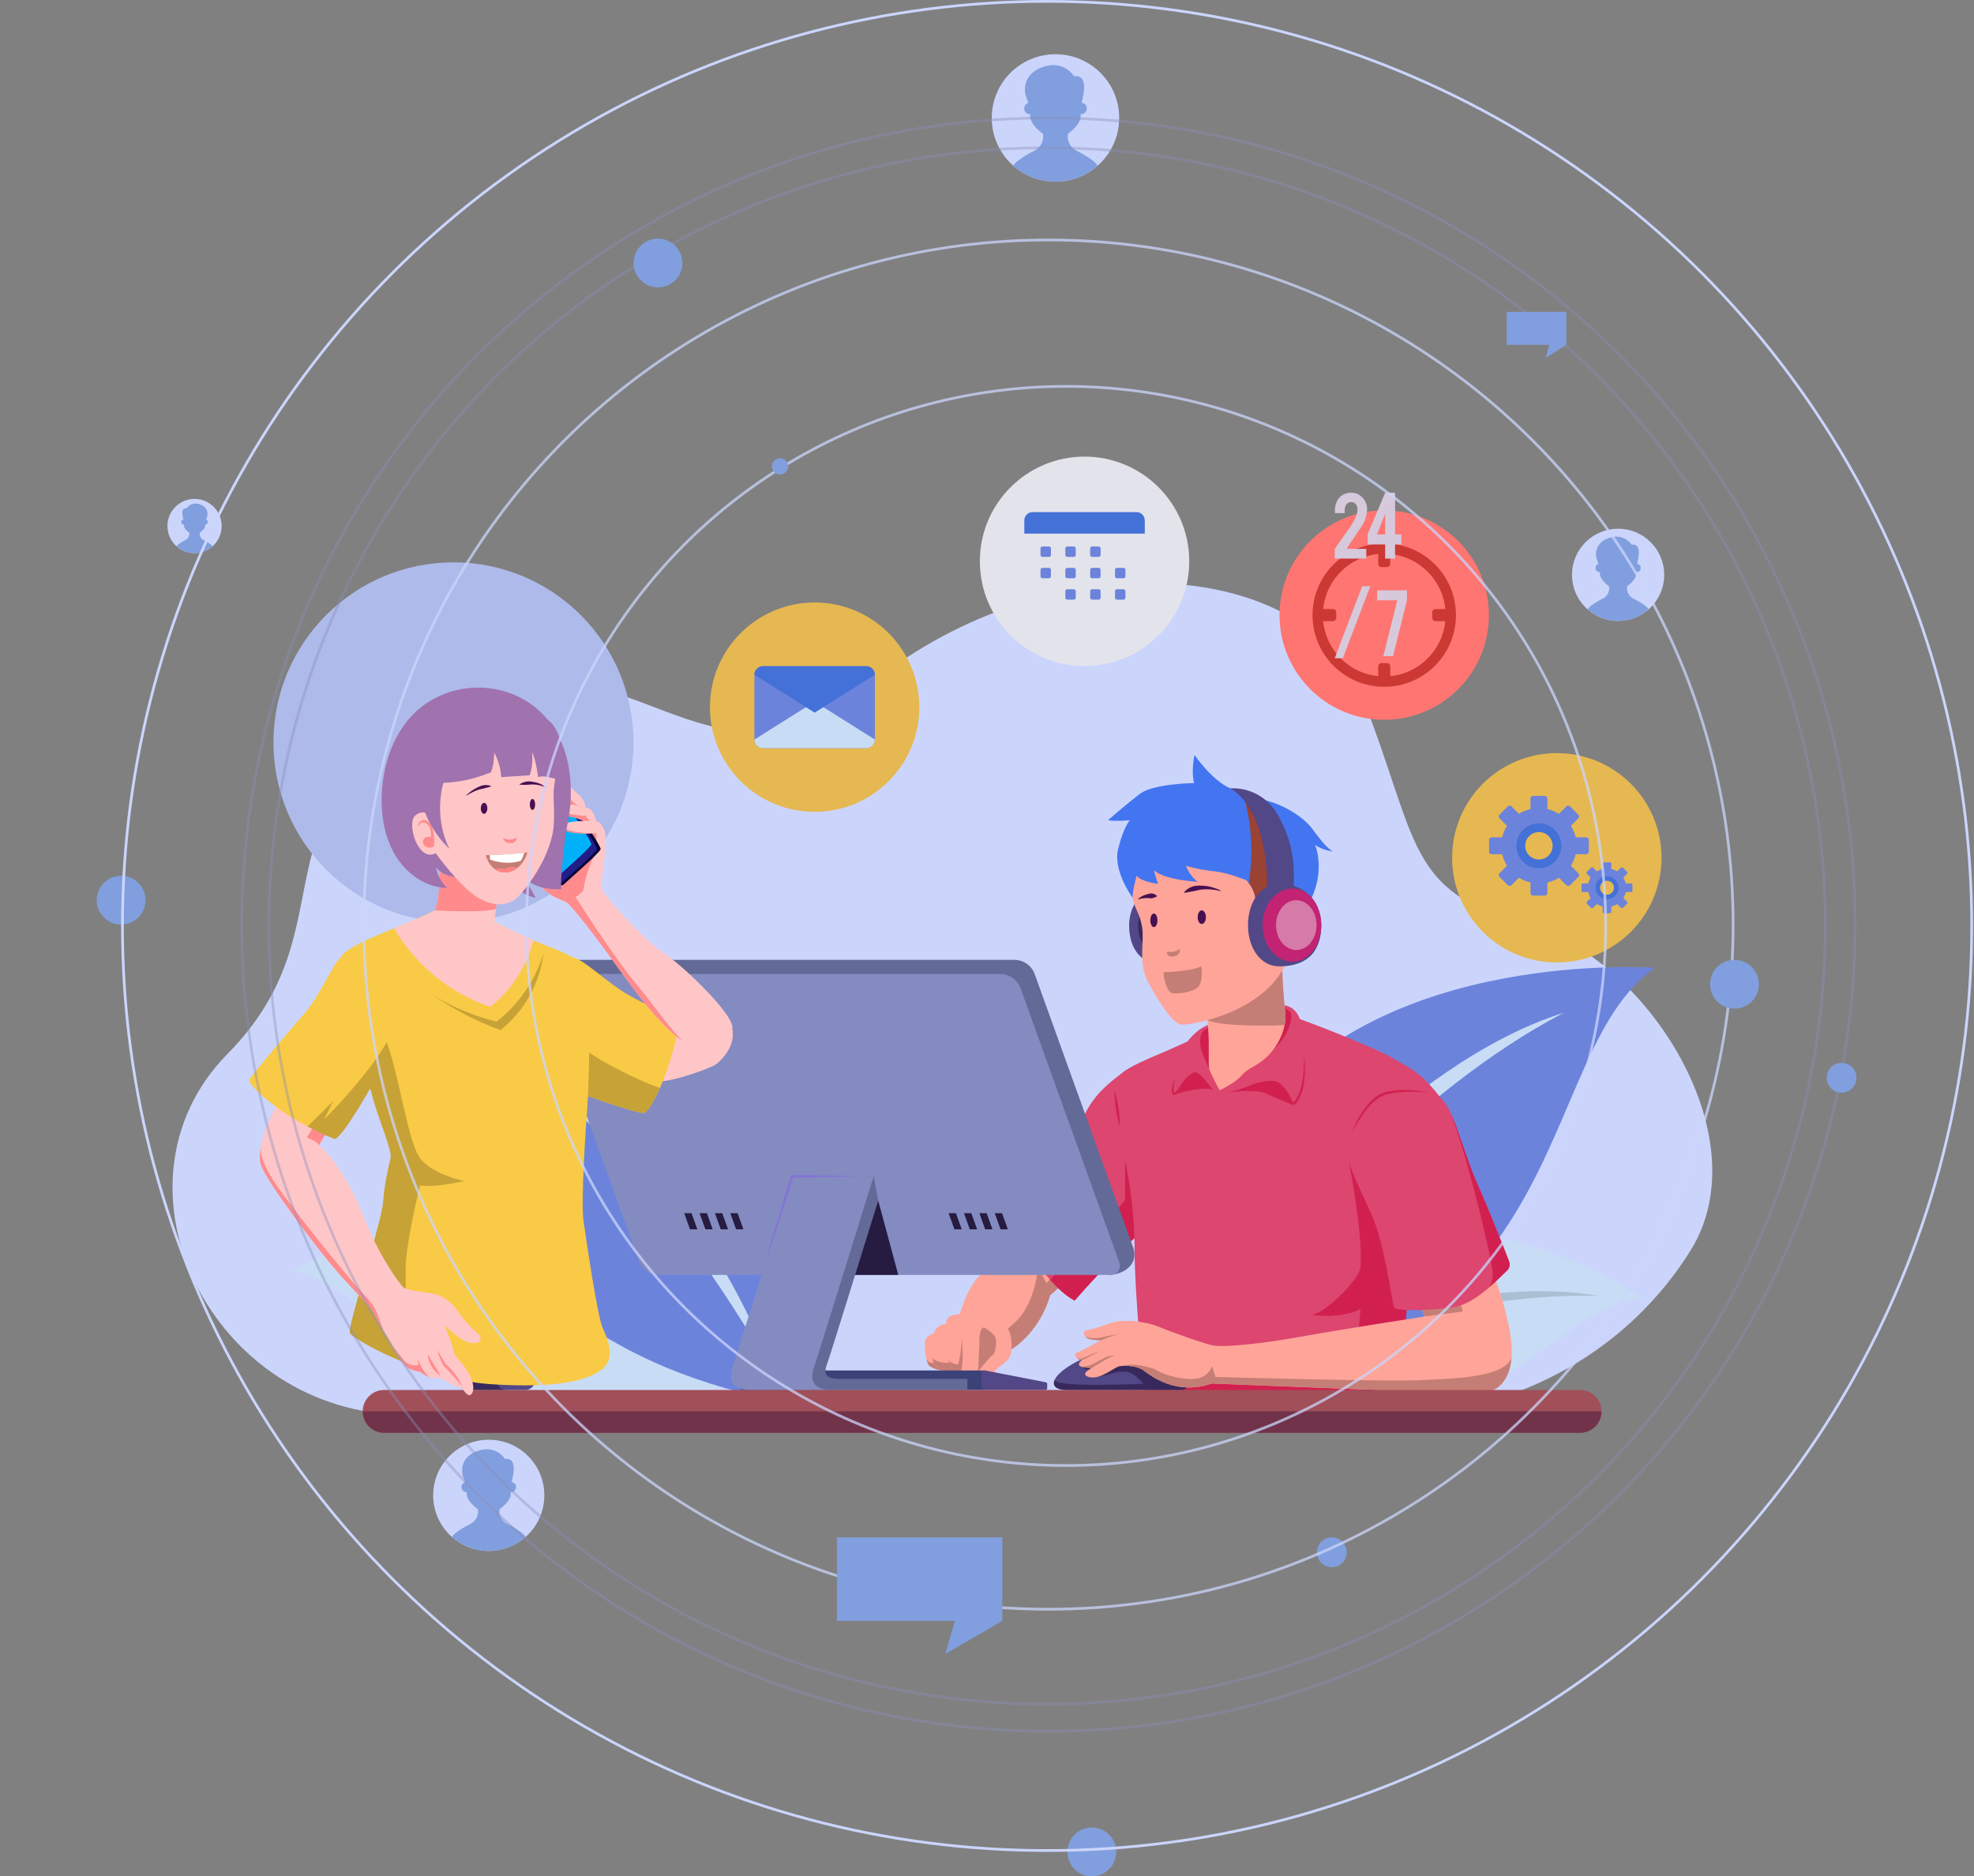 <svg width="728" height="692" viewBox="0 0 728 692" fill="none" xmlns="http://www.w3.org/2000/svg">
<rect x="0" y="0" width="728" height="692" fill="#808080" stroke="none"/>
<path d="M621.693 463.961C597.658 500.42 556.449 521.85 512.781 521.85H150.34C77.49 521.85 36.639 436.674 83.885 388.712C131.13 340.749 89.4 299.785 162.273 261.324C232.873 224.063 256.977 303.488 322.016 251.518C387.055 199.55 481.744 204.452 502.549 257.402C523.351 310.352 518.45 328.986 562.574 340.752C606.699 352.516 649.843 419.194 623.368 461.358C622.817 462.236 622.258 463.104 621.693 463.961Z" fill="#CBD5FC"/>
<path d="M605.58 478.742C567.399 481.98 541.66 553.55 446.21 510.532C446.21 510.532 456.691 479.289 503.643 459.813C550.592 440.338 605.58 478.742 605.58 478.742Z" fill="#C8DDF5"/>
<path d="M459.245 505.173C469.209 499.992 479.546 495.525 490.102 491.64C492.728 490.631 495.391 489.723 498.063 488.838C500.722 487.917 503.416 487.101 506.106 486.269C508.787 485.405 511.515 484.704 514.235 483.966C515.595 483.604 516.95 483.22 518.318 482.877L522.428 481.891L526.549 480.946L530.698 480.129L534.849 479.314C536.233 479.049 537.63 478.843 539.025 478.63C541.816 478.219 544.596 477.75 547.408 477.482C550.216 477.191 553.008 476.785 555.833 476.68C567.077 475.864 578.447 476.048 589.534 477.925C578.304 477.653 567.169 478.318 556.125 479.679L554.053 479.914L551.99 480.231L547.862 480.834C545.105 481.187 542.375 481.74 539.639 482.235C538.274 482.502 536.898 482.694 535.535 482.978L531.45 483.825L527.366 484.675L523.306 485.648L519.236 486.578C517.883 486.902 516.539 487.269 515.19 487.611L511.146 488.657C509.796 488.999 508.466 489.417 507.119 489.771C504.431 490.508 501.738 491.229 499.075 492.058C496.409 492.869 493.724 493.629 491.066 494.482C480.408 497.802 469.844 501.458 459.245 505.173Z" fill="#ACBED3"/>
<path d="M610.254 356.944C563.666 390.246 585.217 501.848 429.746 519.421C429.746 519.421 419.367 471.277 464.83 410.423C510.293 349.569 610.254 356.944 610.254 356.944Z" fill="#6C83DC"/>
<path d="M440.09 505.974C446.871 491.284 455.24 477.312 464.656 464.087C474.044 450.834 484.571 438.363 496.036 426.813C507.516 415.286 519.954 404.654 533.414 395.477C546.832 386.303 561.308 378.409 576.749 373.49C562.418 381.005 549.139 389.937 536.526 399.733C523.961 409.583 512.079 420.266 500.823 431.58C489.557 442.892 478.942 454.848 468.838 467.263C458.767 479.712 449.3 492.671 440.09 505.974Z" fill="#C8DDF5"/>
<path d="M107.69 468.795C145.55 474.714 166.184 547.919 264.425 511.728C264.425 511.728 256.17 479.824 210.709 457.092C165.246 434.359 107.69 468.795 107.69 468.795Z" fill="#C8DDF5"/>
<path d="M251.801 505.465C241.49 501.014 231.21 496.623 220.811 492.559C218.22 491.522 215.596 490.575 212.993 489.578C210.395 488.563 207.759 487.655 205.131 486.731C203.812 486.283 202.515 485.772 201.193 485.336L197.232 484.008C195.91 483.571 194.596 483.111 193.269 482.692L189.275 481.477L185.294 480.221L181.279 479.086L177.263 477.952C175.924 477.573 174.564 477.285 173.223 476.922C170.527 476.236 167.843 475.492 165.118 474.946L161.042 474.054L159.007 473.592L156.957 473.213C146.037 471.076 134.975 469.629 123.754 469.109C134.946 468.02 146.301 468.635 157.459 470.241C160.27 470.545 163.026 471.145 165.807 471.635C168.592 472.101 171.333 472.764 174.088 473.371C175.464 473.68 176.843 473.984 178.206 474.346L182.288 475.452L186.37 476.559L190.415 477.791L194.446 479.065C195.785 479.502 197.11 479.982 198.441 480.438C201.102 481.365 203.774 482.259 206.388 483.308C209.013 484.328 211.643 485.331 214.231 486.438C216.833 487.508 219.425 488.601 221.975 489.793C232.23 494.412 242.227 499.595 251.801 505.465Z" fill="#ACBED3"/>
<path d="M132.857 351.819C174.809 386.519 146.899 490.912 293.162 517.985C293.162 517.985 306.228 473.024 267.188 412.27C228.148 351.516 132.857 351.819 132.857 351.819Z" fill="#6C83DC"/>
<path d="M284.253 504.542C276.347 491.338 268.208 478.439 259.473 465.977C250.702 453.545 241.434 441.508 231.513 430.033C221.6 418.555 211.061 407.629 199.827 397.431C188.543 387.284 176.579 377.9 163.524 369.753C177.868 375.39 191.1 383.821 203.231 393.406C215.406 402.995 226.503 413.909 236.622 425.617C246.726 437.342 255.871 449.887 263.868 463.102C271.895 476.292 278.868 490.125 284.253 504.542Z" fill="#C8DDF5"/>
<path d="M379.569 449.003C374.317 455.24 369.558 465.579 366.604 467.221C363.65 468.862 358.669 469.432 353.961 484.584C349.254 499.734 373.018 497.66 373.018 497.66C373.018 497.66 383.18 491.824 387.283 477.725L397.458 468.698L379.569 449.003Z" fill="#FFA498"/>
<path d="M361.186 495.999C361.186 495.999 368.878 493.494 375.402 486.604C381.95 479.687 382.795 467.38 382.795 467.38L385.931 473.241L392.205 466.536L395.229 466.244L397.459 468.698L387.283 477.725C383.18 491.824 373.019 497.661 373.019 497.661C373.019 497.661 366.468 498.228 360.927 496.578C361.069 496.22 361.186 495.999 361.186 495.999Z" fill="#C57E75"/>
<path d="M415.197 394.739C407.918 400.06 403.575 403.921 399.956 411.159C396.336 418.398 373.654 444.404 372.207 446.724C370.758 449.043 384.954 473.655 396.315 479.687C396.315 479.687 413.468 459.9 423.361 452.421C433.254 444.94 429.877 418.398 425.292 409.47C420.707 400.542 415.197 394.739 415.197 394.739Z" fill="#DC466F"/>
<path d="M414.932 442.63V427.856C414.932 427.856 416.857 427.085 418.36 432.071C418.959 434.066 418.914 436.164 418.646 437.969L429.69 429.664C430.146 438.961 428.654 448.42 423.361 452.421C413.468 459.9 396.316 479.687 396.316 479.687C393.384 478.131 390.265 475.334 387.274 472.006C394.259 465.052 407.51 451.628 414.932 442.63Z" fill="#D12050"/>
<path d="M344.368 491.824C342.479 492.414 341.084 493.317 341.084 495.696C341.084 498.076 341.494 501.851 342.397 503.327C343.3 504.805 347.96 505.69 347.96 505.69C347.96 505.69 347.649 495.86 346.664 494.055C345.679 492.249 344.368 491.824 344.368 491.824Z" fill="#FFA498"/>
<path d="M342.396 503.328C342.142 502.913 341.931 502.306 341.753 501.609C342.764 502.604 343.104 502.611 344.342 502.741L347.881 503.845C347.936 504.951 347.959 505.691 347.959 505.691C347.959 505.691 343.298 504.805 342.396 503.328" fill="#C57E75"/>
<path d="M348.879 488.229C346.581 488.475 344.283 490.199 344.283 492.578C344.283 494.957 343.463 501.605 344.283 502.672C345.104 503.738 349.125 506.774 350.52 507.021C351.915 507.267 354.284 506.856 353.961 506.117C353.638 505.38 348.879 488.229 348.879 488.229Z" fill="#FFA498"/>
<path d="M343.935 500.885C345.677 502.852 350.131 502.675 350.131 502.675C350.131 502.675 352.089 504.766 352.331 505.438C352.477 505.843 353.279 506.378 353.388 506.791C352.652 507.071 351.395 507.176 350.52 507.022C349.152 506.779 345.268 503.861 344.343 502.742L343.935 500.89V500.885Z" fill="#C57E75"/>
<path d="M357.488 484.303C350.438 484.701 349.125 485.357 348.879 488.229C348.633 491.101 348.797 499.471 349.699 501.606C350.603 503.738 351.094 505.626 352.244 506.774C353.392 507.923 355.112 507.928 355.112 507.928C355.112 507.928 358.972 502.262 359.137 497.502C359.3 492.743 357.488 484.303 357.488 484.303Z" fill="#FFA498"/>
<path d="M353.433 503.212C353.791 501.264 354.584 499.186 354.685 492.663C354.722 490.213 356.995 503.009 355.98 506.521C355.475 507.393 355.111 507.928 355.111 507.928C355.111 507.928 353.393 507.923 352.244 506.774C351.095 505.625 350.603 503.737 349.7 501.605C349.641 501.465 349.586 501.298 349.533 501.11C349.993 502.307 351.454 503.092 353.433 503.212Z" fill="#C57E75"/>
<path d="M372.923 498.733C372.48 502.654 367.343 504.066 366.768 506.035C366.195 508.005 366.604 509.811 365.62 510.302C364.635 510.796 360.532 508.498 360.697 505.873C360.697 505.873 359.629 508.088 357.249 508.498C354.87 508.908 354.295 507.17 354.706 504.551C355.116 501.933 355.035 500.537 354.952 497.42C354.87 494.301 354.131 491.43 355.526 487.982C356.921 484.537 358.809 481.5 362.584 482.075C366.358 482.649 368.656 487.408 370.707 489.05C372.759 490.69 373.415 494.384 372.923 498.733Z" fill="#FFA498"/>
<path d="M360.696 505.872C360.926 500.885 361.186 496.803 361.186 495.999C361.186 495.194 360.926 489.901 362.807 489.58C363.093 489.531 367.23 492.153 367.311 493.922C367.391 495.692 367.311 498.87 366.025 499.774C364.737 500.68 360.696 505.872 360.696 505.872Z" fill="#C57E75"/>
<path d="M531.702 405.368C524.222 395.878 521.648 394.912 513.927 390.409C506.205 385.904 476.928 374.483 470.895 373.035C464.863 371.587 440.534 382.928 432.55 386.547C424.568 390.167 414.409 393.728 412.679 397.256C406.884 409.064 418.36 425.798 418.42 460.867C418.452 479.233 422.637 520.536 422.637 520.536C422.637 520.536 514.57 520.708 515.857 518.777C517.144 516.846 520.362 450.893 521.97 437.38C523.579 423.868 531.702 405.368 531.702 405.368Z" fill="#DC466F"/>
<path d="M413.016 415.744C412.326 413.523 411.918 411.262 411.572 408.993C411.258 406.718 411.01 404.435 411.045 402.11C411.736 404.33 412.145 406.591 412.487 408.861C412.8 411.136 413.048 413.419 413.016 415.744Z" fill="#D12050"/>
<path d="M447.394 401.93C443.842 400.603 435.427 402.911 433.889 403.446C432.35 403.981 434.794 397.406 435.698 396.592C436.603 395.777 438.052 393.881 440.826 394.739C443.601 395.597 445.933 398.773 446.335 399.819C446.737 400.864 447.394 401.93 447.394 401.93Z" fill="#D12050"/>
<path d="M476.99 407.419C475.723 407.359 468.333 403.961 466.564 403.116C464.795 402.271 456.778 401.877 451.396 403.381C451.396 403.381 461.759 396.38 467.791 396.44C473.822 396.501 476.116 398.672 476.597 400.603C477.08 402.533 476.99 407.419 476.99 407.419Z" fill="#D12050"/>
<path d="M437.469 505.747C438.456 504.781 498.496 506.713 499.703 500.439C500.908 494.166 501.739 482.755 501.739 482.755C494.511 486.617 484.018 485.009 484.018 485.009C491.015 482.724 501.15 471.242 501.632 467.864C503.12 457.457 497.559 428.766 497.559 428.766L501.632 420.57L506.399 417.915C506.399 417.915 515.436 422.416 523.163 430.695C522.642 432.987 522.224 435.245 521.97 437.38C520.454 450.12 517.507 509.463 516.097 517.829C497.501 518.515 463.79 519.749 441.234 520.524C430.305 520.55 422.636 520.536 422.636 520.536C422.636 520.536 422.496 515.103 422.167 507.312C428.459 506.945 436.858 506.345 437.469 505.747Z" fill="#D12050"/>
<path d="M449.662 403.678C456.14 402.898 466.552 397.284 470.655 399.215C474.757 401.145 475.721 406.091 476.566 406.936C477.41 407.78 481.03 403.557 481.03 393.183C481.03 382.806 481.348 372.182 473.709 370.739C466.07 369.294 446.284 376.774 442.302 379.79C438.322 382.806 436.632 385.862 435.547 388.798C434.46 391.734 431.565 403.557 432.892 403.678C434.219 403.8 437.959 396.078 440.734 395.836C443.509 395.595 447.908 403.89 449.662 403.678Z" fill="#DC466F"/>
<path d="M445.976 394.39C444.324 390.469 442.515 387.03 442.575 384.316C442.636 381.6 443.239 379.731 446.256 378.887C449.271 378.042 450.538 379.67 450.719 383.773C450.9 387.874 445.976 394.39 445.976 394.39Z" fill="#D12050"/>
<path d="M469.627 387.079C475.933 381.36 476.647 374.965 476.055 373.638C475.462 372.311 472.858 371.345 472.858 371.345C472.858 371.345 471.833 375.508 472.436 376.534C473.038 377.558 469.627 387.079 469.627 387.079Z" fill="#D12050"/>
<path d="M459.588 400.909C461.125 400.218 462.728 399.681 464.364 399.236C466.006 398.837 467.694 398.518 469.447 398.632C470.312 398.697 471.242 398.886 472.015 399.498C472.698 400.142 473.216 400.724 473.797 401.385C474.945 402.69 475.737 404.274 476.465 405.763C476.626 406.106 476.88 406.51 476.992 406.546C477.006 406.551 476.999 406.572 477.13 406.49C477.239 406.414 477.365 406.282 477.481 406.138C477.951 405.536 478.336 404.785 478.712 404.053C479.472 402.61 479.879 401.008 480.203 399.378C480.517 397.747 480.698 396.082 480.815 394.413C480.959 392.743 481.007 391.065 481.029 389.382C481.361 392.732 481.366 396.125 480.901 399.496C480.677 401.176 480.255 402.873 479.497 404.439C479.123 405.207 478.742 405.966 478.188 406.7C478.041 406.882 477.883 407.065 477.65 407.234C477.538 407.318 477.385 407.397 477.202 407.441C477.01 407.487 476.78 407.456 476.609 407.375C476.264 407.202 476.118 406.97 475.977 406.773C475.844 406.571 475.739 406.373 475.64 406.179C474.91 404.651 474.187 403.191 473.124 401.944C472.617 401.326 472.021 400.645 471.498 400.119C470.951 399.664 470.168 399.438 469.377 399.339C467.771 399.148 466.093 399.371 464.462 399.678C462.816 399.967 461.197 400.415 459.588 400.909Z" fill="#D12050"/>
<path d="M444.734 398.744C444.035 398.125 443.34 397.507 442.581 396.993C442.207 396.736 441.824 396.49 441.428 396.321C441.229 396.245 441.036 396.185 440.856 396.162C440.777 396.171 440.692 396.163 440.629 396.184C440.57 396.222 440.535 396.207 440.421 396.292C438.865 397.251 437.655 398.569 436.626 400.077C436.103 400.805 435.646 401.638 435.029 402.393C434.721 402.767 434.394 403.13 433.977 403.453C433.76 403.603 433.54 403.778 433.151 403.824C432.964 403.856 432.704 403.775 432.547 403.635C432.389 403.492 432.309 403.327 432.264 403.188C432.094 402.616 432.148 402.141 432.194 401.656C432.253 401.181 432.337 400.715 432.444 400.257C432.675 399.343 432.931 398.446 433.258 397.569C433.133 398.495 432.967 399.41 432.891 400.331C432.84 400.789 432.804 401.246 432.797 401.696C432.795 402.134 432.804 402.615 432.937 402.928C432.965 403.007 433.01 403.049 433.025 403.06C433.048 403.058 433.025 403.067 433.071 403.054C433.149 403.046 433.331 402.942 433.478 402.814C433.786 402.553 434.076 402.211 434.34 401.853C434.884 401.152 435.321 400.343 435.867 399.551C436.415 398.775 437.016 398.025 437.714 397.356C438.41 396.689 439.217 396.117 440.05 395.676C440.127 395.623 440.321 395.553 440.479 395.508C440.638 395.477 440.794 395.494 440.943 395.503C441.224 395.56 441.467 395.66 441.692 395.779C442.129 396.027 442.504 396.327 442.861 396.642C443.552 397.294 444.187 397.984 444.734 398.744Z" fill="#D12050"/>
<path d="M445.091 370.822C445.105 373.371 445.207 375.913 445.471 378.449C446.122 384.67 445.485 392.875 445.977 394.389C446.526 396.078 449.783 402.11 449.783 402.11C449.783 402.11 455.574 399.456 457.987 396.561C460.399 393.666 463.536 393.518 467.759 389.248C471.983 384.978 474.853 378.196 473.912 372.551C473.792 371.828 473.051 364.602 472.886 357.122C472.723 349.642 464.863 343.958 457.384 343.958C449.904 343.958 445.425 355.057 445.191 362.538C445.095 365.607 445.078 368.491 445.091 370.822Z" fill="#FFA498"/>
<path d="M472.886 357.122C473.051 364.603 473.791 371.829 473.912 372.552C474.203 374.297 474.128 376.152 473.762 378.006C472.107 378.311 450.805 378.825 445.285 376.255C445.159 374.448 445.102 372.637 445.091 370.822C445.078 368.491 445.095 365.608 445.191 362.539C445.291 359.368 446.155 355.549 447.685 352.198L465.209 345.987C469.511 348.282 472.782 352.328 472.886 357.122Z" fill="#C57E75"/>
<path d="M431.968 325.975C420.649 325.975 416.414 334.67 416.414 341.185C416.414 347.034 418.288 356.396 431.968 356.396C438.808 356.396 443.439 349.586 443.439 341.185C443.439 332.785 438.808 325.975 431.968 325.975Z" fill="#524787"/>
<path d="M431.468 329.7C422.921 329.7 419.723 336.265 419.723 341.186C419.723 345.601 421.138 352.672 431.468 352.672C436.634 352.672 440.131 347.53 440.131 341.186C440.131 334.842 436.634 329.7 431.468 329.7Z" fill="#38295C"/>
<path d="M417.689 331.109C418.357 335.074 420.32 336.591 421.197 341.937C422.074 347.283 419.735 355.053 423.222 361.82C426.711 368.587 432.35 377.483 435.608 377.859C438.866 378.235 464.96 373.827 473.764 356.319C476.292 351.293 481.693 331.585 477.071 319.552C472.449 307.519 464.93 296.492 447.553 296.157C430.177 295.823 414.144 310.09 417.689 331.109Z" fill="#FFA498"/>
<path d="M432.221 352.788C433.15 352.809 434.168 352.455 434.627 351.847C435.027 351.314 435.194 350.612 435.076 349.956C433.718 351.075 432.052 351.267 430.38 350.976C430.173 352.223 431.135 352.762 432.221 352.788Z" fill="#C57E75"/>
<path d="M462.96 331.109C462.298 326.984 459.542 324.603 459.542 324.603C459.542 324.603 452.9 321.846 447.763 321.345C442.624 320.844 437.361 319.34 437.361 319.34C437.361 319.34 438.991 323.465 441.747 325.224C441.747 325.224 429.467 324.603 425.582 320.969C425.582 320.969 426.334 323.964 427.086 325.975C427.086 325.975 421.071 325.354 419.192 322.974C419.192 322.974 417.688 328.217 417.688 331.109C417.688 331.109 410.462 321.219 412.3 313.367C414.137 305.514 416.643 302.506 416.643 302.506C416.643 302.506 411.464 303.007 408.623 302.506C408.623 302.506 415.307 296.658 420.32 292.816C425.332 288.972 440.369 288.806 440.369 288.806C440.369 288.806 439.199 284.796 440.535 278.447C440.535 278.447 446.968 287.887 453.777 290.769C460.586 293.651 459.668 293.407 466.888 295.228C474.107 297.05 480.969 301.671 483.851 305.555C486.733 309.44 489.867 313.45 491.746 314.077C491.746 314.077 487.234 313.45 484.98 311.57C484.98 311.57 488.74 320.113 483.769 331.109C478.798 342.104 466.342 338.851 463.927 336.423C461.513 333.996 462.96 331.109 462.96 331.109Z" fill="#4375F1"/>
<path d="M463.927 336.424C461.513 333.997 462.96 331.109 462.96 331.109C462.56 328.614 461.394 326.762 460.535 325.684C462.342 314.726 461.605 303.352 458.396 292.72C460.272 293.482 461.385 293.824 464.101 294.522C467.435 299.536 469.927 305.178 471.644 310.893C473.83 318.171 474.888 326.032 472.849 333.353C472.327 335.229 471.565 337.06 470.6 338.774C467.509 338.515 464.902 337.404 463.927 336.424Z" fill="#9A4234"/>
<path d="M467.329 327.025C467.329 327.025 468.189 299.541 453.778 290.77C453.778 290.77 464.93 289.517 471.321 300.669C477.711 311.822 477.28 321.387 477.119 326.748C476.957 332.108 467.329 327.025 467.329 327.025Z" fill="#524787"/>
<path d="M471.722 325.975C483.041 325.975 487.277 334.67 487.277 341.185C487.277 347.034 485.402 356.396 471.722 356.396C464.882 356.396 460.252 349.586 460.252 341.185C460.252 332.785 464.882 325.975 471.722 325.975Z" fill="#524787"/>
<path d="M465.62 341.186C465.62 333.729 470.543 327.683 476.615 327.683C482.688 327.683 487.276 333.729 487.276 341.186C487.276 348.644 482.688 354.69 476.615 354.69C470.543 354.69 465.62 348.644 465.62 341.186Z" fill="#C22373"/>
<path d="M470.584 341.185C470.584 336.11 473.934 331.996 478.067 331.996C482.199 331.996 485.55 336.11 485.55 341.185C485.55 346.261 482.199 350.375 478.067 350.375C473.934 350.375 470.584 346.261 470.584 341.185Z" fill="#D67AA8"/>
<path d="M443.032 356.396C439.974 358.08 429.983 358.642 429.304 358.548C428.624 358.455 430.019 366.041 432.466 366.321C434.913 366.603 439.807 365.947 441.846 363.982C443.884 362.018 443.032 356.396 443.032 356.396Z" fill="#C57E75"/>
<path d="M441.684 338.262C441.684 336.878 442.366 335.756 443.208 335.756C444.051 335.756 444.734 336.878 444.734 338.262C444.734 339.646 444.051 340.768 443.208 340.768C442.366 340.768 441.684 339.646 441.684 338.262Z" fill="#471052"/>
<path d="M424.239 339.431C424.239 338.047 424.826 336.925 425.55 336.925C426.274 336.925 426.861 338.047 426.861 339.431C426.861 340.815 426.274 341.937 425.55 341.937C424.826 341.937 424.239 340.815 424.239 339.431Z" fill="#471052"/>
<path d="M450.221 328.491C449.179 327.918 448.057 327.522 446.906 327.191C445.75 326.881 444.551 326.699 443.334 326.655C442.125 326.595 440.845 326.561 439.673 327.014C438.499 327.419 437.433 328.157 436.649 329.129L436.738 329.279C437.997 329.143 439.037 328.834 440.134 328.688C441.207 328.527 442.248 328.136 443.369 328.045C445.588 327.857 447.913 328.032 450.15 328.65L450.221 328.491Z" fill="#471052"/>
<path d="M419.829 331.73C420.374 331.519 420.946 331.387 421.515 331.322C422.082 331.245 422.65 331.217 423.212 331.211C423.779 331.202 424.342 331.405 424.894 331.27C425.173 331.207 425.458 331.153 425.748 331.032C426.041 330.933 426.339 330.803 426.66 330.579L426.677 330.406C426.132 329.874 425.515 329.646 424.888 329.533C424.255 329.413 423.629 329.668 423.021 329.834C422.409 329.994 421.811 330.207 421.248 330.495C420.695 330.801 420.154 331.122 419.723 331.594L419.829 331.73Z" fill="#471052"/>
<path d="M437.469 511.694C437.477 512.082 436.933 512.643 435.607 512.643H393.761C388.936 512.643 387.81 510.735 389.258 508.322C390.706 505.908 396.819 500.6 411.939 496.9C427.06 493.2 435.011 501.852 437.469 505.747C439.272 508.605 437.469 511.694 437.469 511.694Z" fill="#524787"/>
<path d="M388.902 509.046C389.734 511.813 421.663 510.371 421.663 510.371C421.663 510.371 418.425 505.997 414.847 505.872C411.267 505.747 409.526 506.991 404.727 507.817C399.927 508.642 403.485 505.864 403.485 505.864C403.485 505.864 400.094 505.112 398.714 504.042C398.714 504.042 406.623 501.706 409.941 501.162C413.258 500.62 421.704 500.981 422.789 501.162C423.557 501.29 427.455 499.027 432.163 500.163C434.793 502.084 436.532 504.26 437.47 505.747C439.273 508.604 437.47 511.693 437.47 511.693C437.476 512.081 436.933 512.643 435.607 512.643H393.762C389.432 512.643 388.088 511.104 388.902 509.046Z" fill="#38295C"/>
<path d="M525.469 485.531C525.469 485.531 495.712 490.132 479.583 493.019C464.303 495.753 451.11 496.941 447.37 496.215C443.63 495.492 430.841 490.787 426.738 489.098C422.637 487.409 414.432 486.443 410.211 487.771C405.987 489.098 402.529 490.546 400.839 490.546C399.151 490.546 399.473 493.281 401.725 493.843C403.977 494.406 405.987 494.327 405.987 494.327C405.987 494.327 398.346 498.509 396.979 498.911C395.612 499.312 397.232 501.805 399.082 501.645C399.082 501.645 397.462 502.61 398.025 503.575C398.589 504.54 402.609 504.54 402.609 504.54C402.609 504.54 397.703 506.954 401.805 507.919C405.908 508.883 410.813 504.299 412.825 503.897C414.835 503.494 419.5 503.737 421.752 505.426C424.004 507.114 433.656 514.917 446.846 510.252C446.846 510.252 536.379 513.879 545.307 513.879C554.234 513.879 559.627 505.989 556.763 490.787C553.902 475.585 548.351 464.245 548.351 464.245L517.466 466.416L525.469 485.531Z" fill="#FFA498"/>
<path d="M413.037 491.909C413.825 491.723 414.454 491.615 414.847 491.59C414.847 491.59 414.083 491.722 413.037 491.909Z" fill="#C57E75"/>
<path d="M405.987 494.326C405.987 494.326 403.977 494.406 401.725 493.843C401.091 493.685 400.617 493.352 400.29 492.959C402.795 494.067 405.878 493.36 407.567 492.958C408.632 492.704 411.248 492.227 413.037 491.91C411.245 492.33 408.621 493.152 405.987 494.326Z" fill="#C57E75"/>
<path d="M406.381 497.945C406.574 497.857 406.738 497.789 406.843 497.756C406.843 497.756 406.67 497.826 406.381 497.945Z" fill="#C57E75"/>
<path d="M396.995 500.702C397.023 500.728 397.907 501.507 399.766 500.697C401.314 500.024 405.072 498.481 406.382 497.945C404.734 498.693 400.27 501.213 399.082 501.645C398.26 501.716 397.484 501.263 396.995 500.702Z" fill="#C57E75"/>
<path d="M401.616 503.656C402.982 503.253 405.838 501.523 407.587 500.697C409.337 499.87 411.569 499.775 411.569 499.775C411.569 499.775 410.906 499.835 409.155 500.697C407.407 501.559 402.609 504.54 402.609 504.54C402.609 504.54 400.029 504.539 398.713 504.042C398.727 504.042 400.254 504.056 401.616 503.656" fill="#C57E75"/>
<path d="M427.073 505.626C429.605 507.195 437.086 509.246 441.55 508.402C446.014 507.557 446.979 503.817 446.979 503.817L448.227 507.839C448.227 507.839 510.319 509.609 522.947 509.04C535.43 508.479 554.9 508.195 557.443 500.697C556.745 509.401 552.03 513.879 545.307 513.879C536.379 513.879 446.846 510.252 446.846 510.252C433.656 514.917 424.005 507.114 421.752 505.426C419.88 504.021 416.345 503.619 414.048 503.755H414.049C417.474 502.555 424.539 504.058 427.073 505.626Z" fill="#C57E75"/>
<path d="M525.469 485.531C525.469 485.531 537.102 483.95 539.435 483.709L537.665 476.47L522.947 479.446L525.469 485.531Z" fill="#C57E75"/>
<path d="M556.56 465.268C556.998 466.402 556.72 467.675 555.85 468.523C550.444 473.803 543.346 480.994 536.046 482.1C528.083 483.306 514.812 483.789 514.087 482.1C513.364 480.411 510.71 458.936 505.884 448.078C501.058 437.22 497.921 431.67 496.714 425.396C495.509 419.122 506.366 404.403 511.193 403.196C516.019 401.99 527.119 401.266 531.702 405.369C536.287 409.47 539.666 425.155 544.974 436.979C549.258 446.519 554.641 460.301 556.56 465.268Z" fill="#DC466F"/>
<path d="M526.693 402.986C525.214 402.815 523.738 402.693 522.258 402.66C520.781 402.601 519.304 402.606 517.833 402.692C516.364 402.781 514.902 402.929 513.462 403.188C512.738 403.303 512.028 403.47 511.316 403.63C510.654 403.871 509.97 404.047 509.36 404.429C508.712 404.72 508.148 405.178 507.552 405.575C507.011 406.053 506.431 406.487 505.936 407.023C504.875 408.02 503.983 409.19 503.076 410.345C502.193 411.52 501.391 412.761 500.629 414.028C499.843 415.284 499.146 416.591 498.467 417.914C499.464 415.107 500.843 412.438 502.496 409.935C503.337 408.693 504.249 407.487 505.315 406.407C505.816 405.838 506.43 405.373 506.997 404.864C507.629 404.43 508.223 403.94 508.932 403.611C509.596 403.209 510.363 403.006 511.099 402.754C511.839 402.599 512.573 402.423 513.321 402.327C514.812 402.113 516.313 401.972 517.812 401.986C520.807 401.978 523.8 402.269 526.693 402.986Z" fill="#D12050"/>
<path d="M550.535 469.713C550.495 465.858 542.354 430.513 535.162 410.813C538.22 417.544 541.077 428.299 544.973 436.978C549.257 446.518 554.64 460.301 556.56 465.267C556.997 466.401 556.719 467.675 555.851 468.523C553.78 470.545 551.459 472.847 548.976 474.98C549.163 474.799 550.572 473.313 550.535 469.713Z" fill="#D12050"/>
<path d="M162.405 429.895C162.258 431.084 162.507 432.283 163.084 433.333C165.19 437.162 166.257 441.563 166.12 445.931C166.028 448.81 165.437 451.755 166.221 454.527C167.573 459.309 172.62 462.266 174.244 466.962C175.684 471.126 174.345 476.361 177.337 479.594C178.079 480.395 179.23 481.009 180.245 480.603C180.753 480.399 181.135 479.974 181.497 479.563C184.928 475.666 188.601 470.931 187.543 465.849C186.548 461.074 181.627 457.847 180.695 453.06C179.933 449.149 181.933 444.637 179.691 441.342C179.073 440.432 178.188 439.737 177.513 438.869C174.847 435.447 175.835 429.992 172.763 426.929C171.763 425.93 170.51 425.364 169.144 425.072C165.925 424.384 162.809 426.627 162.405 429.894V429.895Z" fill="#D35E5A"/>
<path d="M181.916 490.562C182.122 488.016 182.21 485.468 182.305 482.914C182.189 480.367 182.053 477.82 181.835 475.274C181.617 472.729 181.331 470.184 180.881 467.654C180.423 465.14 179.819 462.571 178.762 460.207C176.914 455.536 175.421 450.651 173.912 445.81L171.723 438.513C170.824 436.129 169.946 433.74 169.098 431.334C169.47 433.866 170.049 436.35 170.557 438.854L172.75 446.167C174.268 451.033 175.748 455.888 177.641 460.675C178.664 462.964 179.23 465.386 179.685 467.866C180.126 470.343 180.408 472.857 180.625 475.377C180.837 477.899 180.985 480.43 181.082 482.964L181.916 490.562Z" fill="#FFA8A5"/>
<path d="M168.47 438.939C168.891 439.575 169.431 440.052 170.012 440.473C170.311 440.673 170.661 440.804 170.986 440.968C171.316 441.126 171.604 441.339 171.872 441.58L171.988 441.686L172.091 441.528C172.334 441.155 172.629 440.811 172.862 440.434C173.087 440.054 173.322 439.68 173.522 439.287C173.911 438.496 174.199 437.655 174.346 436.745L174.274 436.709C173.637 437.377 173.143 438.114 172.747 438.902C172.554 439.299 172.399 439.713 172.232 440.121C172.072 440.535 171.976 440.979 171.827 441.396L172.047 441.344C171.737 441.159 171.447 440.947 171.2 440.678C170.947 440.417 170.72 440.121 170.441 439.896C169.868 439.465 169.254 439.09 168.519 438.876L168.47 438.939Z" fill="#FFA8A5"/>
<path d="M169.089 447.647C169.527 448.008 169.978 448.397 170.451 448.723C170.922 449.057 171.402 449.379 171.92 449.638C172.444 449.89 173 450.089 173.504 450.374C174.011 450.654 174.473 451.007 174.924 451.374L175.084 451.504L175.245 451.293C175.942 450.378 176.54 449.406 177.104 448.416C177.635 447.405 178.107 446.362 178.446 445.244L178.376 445.205C177.594 446.073 176.945 447.016 176.353 447.991C175.795 448.985 175.27 449.998 174.847 451.068L175.167 450.987C174.638 450.741 174.118 450.482 173.641 450.153C173.162 449.828 172.733 449.421 172.271 449.067C171.804 448.721 171.294 448.442 170.773 448.183C170.246 447.93 169.723 447.685 169.106 447.568L169.089 447.647Z" fill="#FFA8A5"/>
<path d="M172.183 459.139C172.663 459.622 173.198 459.979 173.749 460.301C174.294 460.636 174.892 460.859 175.529 461.008C176.165 461.163 176.739 461.443 177.251 461.835C177.763 462.223 178.263 462.65 178.774 462.986L179.16 463.239L179.448 462.808C179.871 462.174 180.255 461.519 180.554 460.815C180.854 460.114 181.119 459.392 181.268 458.608L181.179 458.559C180.595 459.105 180.129 459.715 179.696 460.344C179.263 460.972 178.914 461.648 178.606 462.346L179.279 462.168C178.695 461.847 178.075 461.661 177.46 461.446C176.846 461.235 176.286 460.93 175.78 460.51C175.278 460.083 174.728 459.746 174.124 459.525C173.524 459.293 172.904 459.104 172.226 459.048L172.183 459.139Z" fill="#FFA8A5"/>
<path d="M185.968 491.06C187.958 490.733 195.42 488.346 194.9 486.397C192.662 478.033 190.425 468.544 198.172 464.453C201.9 462.485 206.579 461.484 208.702 457.842C210.889 454.09 209.279 449.321 207.317 445.448C205.354 441.574 202.992 437.428 203.833 433.167C204.714 428.707 208.933 425.415 209.607 420.918C210.528 414.778 204.566 409.831 198.839 407.434C196.891 406.618 194.749 405.921 192.696 406.417C191.23 406.77 189.958 407.711 188.953 408.835C184.93 413.334 185.094 420.122 186.012 426.087C186.93 432.052 188.336 438.351 186.089 443.953C184.493 447.931 181.077 451.673 181.992 455.861C182.358 457.539 183.404 459.002 183.804 460.672C184.878 465.174 181.139 469.23 179.424 473.529C177.213 479.077 178.731 485.856 182.924 490.066C183.721 490.866 184.851 491.243 185.968 491.06Z" fill="#FF7571"/>
<path d="M185.263 491.153C185.724 487.842 186.185 484.543 186.775 481.268C186.915 480.449 187.087 479.634 187.219 478.815C187.343 477.996 187.417 477.169 187.553 476.351C187.8 474.712 188.075 473.078 188.388 471.455C189.02 468.21 189.776 464.979 190.885 461.908C191.441 460.378 192.102 458.881 192.972 457.591C193.406 456.948 193.916 456.377 194.482 455.992C195.228 455.503 195.939 454.872 196.495 454.12C197.643 452.6 197.989 450.667 197.948 448.927C197.909 447.162 197.575 445.476 197.202 443.831C196.435 440.546 195.47 437.374 194.933 434.143C194.388 430.928 194.281 427.635 195.131 424.551C195.391 423.798 195.597 423.032 195.845 422.266C196.097 421.503 196.426 420.762 196.796 420.036C197.539 418.584 198.509 417.232 199.583 415.946C198.267 416.979 197.045 418.173 196.027 419.554C195.515 420.24 195.036 420.963 194.629 421.73C194.208 422.489 193.851 423.297 193.665 424.15C192.737 427.525 192.869 431.058 193.434 434.393C193.993 437.745 194.975 440.967 195.722 444.171C196.086 445.772 196.396 447.38 196.429 448.952C196.462 450.518 196.159 452.048 195.274 453.218C194.836 453.804 194.287 454.302 193.641 454.727C192.826 455.285 192.222 455.995 191.722 456.728C190.728 458.205 190.043 459.789 189.458 461.386C188.303 464.588 187.54 467.872 186.897 471.166C186.579 472.814 186.301 474.468 186.05 476.125C185.937 476.955 185.782 477.778 185.682 478.611C185.597 479.444 185.56 480.283 185.506 481.12C185.325 484.466 185.201 487.809 185.263 491.153Z" fill="#FFA8A5"/>
<path d="M198.483 425.868C197.91 426.068 197.43 426.402 196.984 426.758C196.544 427.12 196.122 427.505 195.812 427.991C195.498 428.473 195.218 428.982 194.815 429.378C194.428 429.789 193.96 430.122 193.512 430.483L194.102 430.52C193.903 430.091 193.657 429.69 193.433 429.278C193.2 428.871 192.967 428.466 192.692 428.088C192.434 427.7 192.138 427.335 191.858 426.964C191.574 426.591 191.256 426.247 190.999 425.852L190.899 425.869C190.878 426.39 191.035 426.874 191.195 427.331C191.369 427.785 191.564 428.225 191.8 428.641C192.02 429.066 192.299 429.452 192.581 429.835C192.872 430.213 193.149 430.595 193.482 430.946L193.852 431.334L194.073 430.983C194.375 430.504 194.666 430.006 195.043 429.588C195.403 429.157 195.895 428.845 196.359 428.514C196.825 428.185 197.193 427.765 197.554 427.338C197.913 426.905 198.247 426.46 198.547 425.947L198.483 425.868Z" fill="#FFA8A5"/>
<path d="M191.247 438.532C191.484 439.102 191.793 439.622 192.138 440.109C192.491 440.59 192.858 441.059 193.279 441.478C193.71 441.888 194.203 442.238 194.665 442.615C195.118 443.001 195.517 443.435 195.879 443.909L195.995 444.06L196.157 443.93C196.76 443.451 197.238 443.014 197.713 442.503C198.163 441.989 198.642 441.501 199.061 440.967C199.484 440.436 199.877 439.884 200.251 439.318C200.629 438.752 200.968 438.162 201.362 437.61L201.305 437.526C200.644 437.839 200.129 438.322 199.618 438.783C199.117 439.257 198.65 439.76 198.219 440.287C197.782 440.812 197.412 441.387 197.007 441.932C196.612 442.465 196.278 443.128 195.903 443.595L196.181 443.616C195.723 443.241 195.31 442.818 194.955 442.343C194.609 441.859 194.298 441.343 193.934 440.88C193.561 440.425 193.136 440.016 192.713 439.607C192.283 439.204 191.825 438.824 191.327 438.471L191.247 438.532Z" fill="#FFA8A5"/>
<path d="M204.555 448.309C203.927 449.046 203.276 449.726 202.609 450.375C201.94 451.026 201.223 451.595 200.526 452.22C199.813 452.825 199.007 453.367 198.093 453.634C197.186 453.92 196.225 453.956 195.297 453.945L195.713 454.237C195.548 453.456 195.306 452.719 195.05 451.974C194.798 451.231 194.476 450.508 194.088 449.819C193.704 449.127 193.247 448.466 192.71 447.869C192.162 447.289 191.529 446.744 190.772 446.473L190.721 446.56C191.293 447.079 191.736 447.677 192.119 448.317C192.509 448.95 192.839 449.621 193.164 450.295L194.096 452.351C194.401 453.04 194.671 453.757 194.939 454.454L195.069 454.791L195.354 454.746C196.342 454.591 197.279 454.257 198.194 453.935C199.099 453.582 200.03 453.272 200.919 452.816C201.819 452.376 202.576 451.694 203.212 450.934C203.846 450.173 204.363 449.307 204.646 448.354L204.555 448.309Z" fill="#FFA8A5"/>
<path d="M186.558 455.791C186.254 456.523 186.149 457.322 186.169 458.113C186.203 458.902 186.327 459.698 186.604 460.443C186.895 461.182 187.322 461.861 187.798 462.477L189.192 464.328L189.291 464.46L189.451 464.346C190.205 463.81 191.062 463.404 191.879 462.978C192.695 462.54 193.541 462.164 194.387 461.805C195.232 461.44 196.077 461.071 196.944 460.745C197.805 460.391 198.691 460.11 199.591 459.772L199.576 459.672C197.657 459.63 195.718 460.037 193.953 460.815C193.068 461.201 192.235 461.697 191.43 462.22C190.627 462.756 189.911 463.401 189.209 464.066L189.469 464.084C188.953 463.54 188.483 462.939 188.183 462.249C187.849 461.575 187.684 460.841 187.455 460.155C187.01 458.769 186.728 457.342 186.657 455.814L186.558 455.791Z" fill="#FFA8A5"/>
<path d="M172.436 512.642H193.74C195.717 512.642 197.398 510.932 197.696 508.619L201.068 482.412C201.438 479.546 199.562 476.963 197.113 476.963H169.064C166.614 476.963 164.739 479.546 165.108 482.412L168.481 508.619C168.778 510.932 170.459 512.642 172.436 512.642Z" fill="#524787"/>
<path d="M169.064 476.965H183.403C180.953 476.965 179.078 479.547 179.447 482.413L182.819 508.621C183.117 510.934 184.799 512.643 186.775 512.643H172.436C170.459 512.643 168.778 510.934 168.481 508.621L165.108 482.413C164.739 479.547 166.614 476.965 169.064 476.965Z" fill="#38295C"/>
<path d="M363.272 505.445H274.17C273.273 505.445 272.546 506.172 272.546 507.07V511.017C272.546 511.915 273.273 512.642 274.17 512.642H363.272V505.445Z" fill="#3A4278"/>
<path d="M386.202 510.409V512.013C386.202 512.361 385.92 512.642 385.574 512.642H363.129C362.43 512.642 361.865 512.076 361.865 511.378V506.701C361.865 505.947 362.522 505.36 363.272 505.445L385.644 509.786C385.962 509.822 386.202 510.09 386.202 510.409Z" fill="#524787"/>
<path d="M207.558 354.005H374.087C377.457 354.005 380.462 356.119 381.605 359.289L418.024 460.429C419.547 465.645 415.731 469.553 409.598 470.214C408.657 470.315 404.184 468.304 397.16 465H248.282C244.914 465 241.907 462.887 240.765 459.717L207.866 368.353C202.303 365.45 199.132 363.791 199.132 363.791C199.132 363.791 197.073 354.005 207.558 354.005Z" fill="#636A98"/>
<path d="M368.873 359.219H202.344C199.98 359.219 198.33 361.565 199.132 363.79L235.551 464.93C236.693 468.1 239.701 470.213 243.07 470.213H409.597C411.964 470.213 413.612 467.867 412.811 465.641L376.392 364.502C375.25 361.332 372.242 359.219 368.873 359.219Z" fill="#838BC0"/>
<path d="M331.278 470.214L323.886 442.797L295.87 470.214H331.278Z" fill="#261B41"/>
<path d="M368.996 453.384L366.855 447.436H369.547L371.687 453.384H368.996Z" fill="#261B41"/>
<path d="M363.327 453.384L361.187 447.436H363.878L366.019 453.384H363.327Z" fill="#261B41"/>
<path d="M357.659 453.384L355.518 447.436H358.21L360.351 453.384H357.659Z" fill="#261B41"/>
<path d="M351.991 453.384L349.85 447.436H352.542L354.683 453.384H351.991Z" fill="#261B41"/>
<path d="M271.478 453.384L269.337 447.436H272.029L274.17 453.384H271.478Z" fill="#261B41"/>
<path d="M265.81 453.384L263.669 447.436H266.361L268.501 453.384H265.81Z" fill="#261B41"/>
<path d="M260.142 453.384L258 447.436H260.692L262.833 453.384H260.142Z" fill="#261B41"/>
<path d="M254.473 453.384L252.332 447.436H255.024L257.165 453.384H254.473Z" fill="#261B41"/>
<path d="M275.045 502.868C276.688 498.143 296.616 433.84 296.616 433.84H322.196L323.886 442.796C323.886 442.796 306.734 498.143 305.091 502.868C304.966 503.228 304.847 503.589 304.735 503.952H304.737C303.233 508.572 307.199 508.551 311.665 508.551H356.778V512.642H311.665H281.619C272.58 512.642 273.401 507.592 275.045 502.868Z" fill="#636A98"/>
<path d="M322.196 433.84C322.196 433.84 302.269 498.143 300.626 502.868C298.982 507.592 298.16 512.642 307.2 512.642H277.152C268.114 512.642 268.935 507.592 270.579 502.868C272.223 498.143 292.15 433.84 292.15 433.84H322.196Z" fill="#838BC0"/>
<path d="M315.932 433.84C313.95 433.749 311.968 433.704 309.986 433.639C308.005 433.571 306.023 433.555 304.041 433.513C302.059 433.481 300.077 433.423 298.095 433.422L292.15 433.385L291.819 433.384L291.716 433.705C290.887 436.295 290.07 438.889 289.291 441.494L286.921 449.298C285.396 454.519 283.868 459.738 282.474 464.999C284.305 459.874 286.002 454.707 287.702 449.541L290.17 441.766C291.004 439.178 291.8 436.579 292.585 433.975L292.15 434.295L298.095 434.258C300.077 434.258 302.059 434.2 304.041 434.168C306.023 434.125 308.005 434.11 309.986 434.041C311.968 433.977 313.95 433.932 315.932 433.84Z" fill="#8475D5"/>
<path d="M141.664 528.429H582.73C587.09 528.429 590.623 524.895 590.623 520.535C590.623 516.176 587.09 512.642 582.73 512.642H141.664C137.305 512.642 133.771 516.176 133.771 520.535C133.771 524.895 137.305 528.429 141.664 528.429Z" fill="#A14F58"/>
<path d="M141.664 528.429H582.73C587.09 528.429 590.623 524.895 590.623 520.535H133.771C133.771 524.895 137.305 528.429 141.664 528.429Z" fill="#713349"/>
<path d="M233.628 273.79C233.628 310.456 203.905 340.179 167.239 340.179C130.573 340.179 100.849 310.456 100.849 273.79C100.849 237.124 130.573 207.4 167.239 207.4C203.905 207.4 233.628 237.124 233.628 273.79Z" fill="#AEBAEA"/>
<path d="M261.828 260.81C261.828 282.133 279.113 299.418 300.434 299.418C321.756 299.418 339.042 282.133 339.042 260.81C339.042 239.488 321.756 222.203 300.434 222.203C279.113 222.203 261.828 239.488 261.828 260.81Z" fill="#E6B851"/>
<path d="M281.388 275.924H319.481C321.229 275.924 322.647 274.506 322.647 272.758V248.863C322.647 247.114 321.229 245.697 319.481 245.697H281.388C279.64 245.697 278.223 247.114 278.223 248.863V272.758C278.223 274.506 279.64 275.924 281.388 275.924Z" fill="#6C83DC"/>
<path d="M281.388 275.924H319.481C321.229 275.924 322.647 274.506 322.647 272.758L300.435 258.79L278.223 272.758C278.223 274.506 279.64 275.924 281.388 275.924Z" fill="#C8DDF5"/>
<path d="M281.388 245.697H319.481C321.229 245.697 322.647 247.114 322.647 248.862L300.435 262.83L278.223 248.862C278.223 247.114 279.64 245.697 281.388 245.697Z" fill="#4371D7"/>
<path d="M535.539 316.366C535.539 337.688 552.823 354.974 574.146 354.974C595.468 354.974 612.753 337.688 612.753 316.366C612.753 295.044 595.468 277.758 574.146 277.758C552.823 277.758 535.539 295.044 535.539 316.366Z" fill="#E6B851"/>
<path d="M567.545 317.892C564.255 317.892 561.589 315.225 561.589 311.935C561.589 308.645 564.255 305.978 567.545 305.978C570.836 305.978 573.502 308.645 573.502 311.935C573.502 315.225 570.836 317.892 567.545 317.892ZM584.975 308.817H581.093C580.742 307.285 580.138 305.855 579.327 304.563L582.075 301.816C582.449 301.441 582.449 300.834 582.075 300.459L579.021 297.406C578.647 297.031 578.039 297.031 577.665 297.406L574.918 300.153C573.625 299.342 572.195 298.738 570.664 298.387V294.506C570.664 293.976 570.234 293.546 569.705 293.546H565.387C564.857 293.546 564.428 293.976 564.428 294.506V298.387C562.897 298.738 561.465 299.342 560.173 300.153L557.427 297.406C557.052 297.031 556.443 297.031 556.069 297.406L553.016 300.459C552.642 300.834 552.642 301.441 553.016 301.816L555.763 304.563C554.953 305.855 554.35 307.285 553.998 308.817H550.117C549.586 308.817 549.158 309.247 549.158 309.776V314.094C549.158 314.624 549.586 315.053 550.117 315.053H553.998C554.35 316.584 554.953 318.015 555.763 319.307L553.016 322.054C552.642 322.429 552.642 323.037 553.016 323.411L556.069 326.464C556.443 326.839 557.052 326.839 557.427 326.464L560.173 323.717C561.465 324.527 562.897 325.131 564.428 325.482V329.364C564.428 329.894 564.857 330.323 565.387 330.323H569.705C570.234 330.323 570.664 329.894 570.664 329.364V325.482C572.195 325.131 573.625 324.527 574.918 323.717L577.665 326.464C578.039 326.839 578.647 326.839 579.021 326.464L582.075 323.411C582.449 323.037 582.449 322.429 582.075 322.054L579.327 319.307C580.138 318.015 580.742 316.584 581.093 315.053H584.975C585.505 315.053 585.934 314.624 585.934 314.094V309.776C585.934 309.247 585.505 308.817 584.975 308.817" fill="#6C83DC"/>
<path d="M567.545 316.998C564.749 316.998 562.483 314.73 562.483 311.934C562.483 309.138 564.749 306.872 567.545 306.872C570.341 306.872 572.609 309.138 572.609 311.934C572.609 314.73 570.341 316.998 567.545 316.998ZM567.545 303.642C562.966 303.642 559.253 307.355 559.253 311.934C559.253 316.515 562.966 320.226 567.545 320.226C572.125 320.226 575.838 316.515 575.838 311.934C575.838 307.355 572.125 303.642 567.545 303.642Z" fill="#4371D7"/>
<path d="M592.65 330.456C590.969 330.456 589.607 329.094 589.607 327.413C589.607 325.732 590.969 324.37 592.65 324.37C594.33 324.37 595.693 325.732 595.693 327.413C595.693 329.094 594.33 330.456 592.65 330.456ZM601.554 325.82H599.57C599.392 325.038 599.083 324.307 598.669 323.647L600.072 322.243C600.263 322.052 600.263 321.742 600.072 321.55L598.513 319.991C598.322 319.799 598.011 319.799 597.82 319.991L596.415 321.394C595.756 320.98 595.025 320.672 594.243 320.492V318.51C594.243 318.239 594.023 318.02 593.753 318.02H591.547C591.276 318.02 591.056 318.239 591.056 318.51V320.492C590.275 320.672 589.544 320.98 588.884 321.394L587.48 319.991C587.288 319.799 586.978 319.799 586.786 319.991L585.228 321.55C585.036 321.742 585.036 322.052 585.228 322.243L586.63 323.647C586.217 324.307 585.908 325.038 585.729 325.82H583.746C583.475 325.82 583.256 326.04 583.256 326.31V328.516C583.256 328.786 583.475 329.006 583.746 329.006H585.729C585.908 329.788 586.217 330.519 586.63 331.179L585.228 332.583C585.036 332.774 585.036 333.085 585.228 333.276L586.786 334.836C586.978 335.027 587.288 335.027 587.48 334.836L588.884 333.432C589.544 333.846 590.275 334.155 591.056 334.334V336.317C591.056 336.588 591.276 336.808 591.547 336.808H593.753C594.023 336.808 594.243 336.588 594.243 336.317V334.334C595.025 334.155 595.756 333.846 596.415 333.432L597.82 334.836C598.011 335.027 598.322 335.027 598.513 334.836L600.072 333.276C600.263 333.085 600.263 332.774 600.072 332.583L598.669 331.179C599.083 330.519 599.392 329.788 599.57 329.006H601.554C601.825 329.006 602.044 328.786 602.044 328.516V326.31C602.044 326.04 601.825 325.82 601.554 325.82" fill="#6C83DC"/>
<path d="M592.651 330C591.221 330 590.063 328.842 590.063 327.414C590.063 325.984 591.221 324.826 592.651 324.826C594.079 324.826 595.237 325.984 595.237 327.414C595.237 328.842 594.079 330 592.651 330ZM592.651 323.177C590.311 323.177 588.414 325.073 588.414 327.414C588.414 329.752 590.311 331.649 592.651 331.649C594.989 331.649 596.886 329.752 596.886 327.414C596.886 325.073 594.989 323.177 592.651 323.177Z" fill="#4371D7"/>
<path d="M361.367 207.013C361.367 228.335 378.652 245.62 399.974 245.62C421.296 245.62 438.581 228.335 438.581 207.013C438.581 185.69 421.296 168.405 399.974 168.405C378.652 168.405 361.367 185.69 361.367 207.013Z" fill="#E3E4EB"/>
<path d="M377.763 196.817H422.188V191.92C422.188 190.234 420.821 188.867 419.135 188.867H380.816C379.129 188.867 377.763 190.234 377.763 191.92V196.817Z" fill="#4371D7"/>
<path d="M402.779 205.392H405.162C405.567 205.392 405.895 205.064 405.895 204.659V202.275C405.895 201.87 405.567 201.543 405.162 201.543H402.779C402.375 201.543 402.046 201.87 402.046 202.275V204.659C402.046 205.064 402.375 205.392 402.779 205.392Z" fill="#6C83DC"/>
<path d="M393.621 205.392H396.004C396.41 205.392 396.737 205.064 396.737 204.659V202.275C396.737 201.87 396.41 201.543 396.004 201.543H393.621C393.217 201.543 392.889 201.87 392.889 202.275V204.659C392.889 205.064 393.217 205.392 393.621 205.392Z" fill="#6C83DC"/>
<path d="M384.463 205.392H386.847C387.252 205.392 387.58 205.064 387.58 204.659V202.275C387.58 201.87 387.252 201.543 386.847 201.543H384.463C384.059 201.543 383.73 201.87 383.73 202.275V204.659C383.73 205.064 384.059 205.392 384.463 205.392Z" fill="#6C83DC"/>
<path d="M411.936 213.277H414.319C414.725 213.277 415.052 212.949 415.052 212.545V210.161C415.052 209.756 414.725 209.429 414.319 209.429H411.936C411.532 209.429 411.204 209.756 411.204 210.161V212.545C411.204 212.949 411.532 213.277 411.936 213.277Z" fill="#6C83DC"/>
<path d="M402.779 213.277H405.162C405.567 213.277 405.895 212.949 405.895 212.545V210.161C405.895 209.756 405.567 209.429 405.162 209.429H402.779C402.375 209.429 402.046 209.756 402.046 210.161V212.545C402.046 212.949 402.375 213.277 402.779 213.277Z" fill="#6C83DC"/>
<path d="M393.621 213.277H396.004C396.41 213.277 396.737 212.949 396.737 212.545V210.161C396.737 209.756 396.41 209.429 396.004 209.429H393.621C393.217 209.429 392.889 209.756 392.889 210.161V212.545C392.889 212.949 393.217 213.277 393.621 213.277Z" fill="#6C83DC"/>
<path d="M384.463 213.277H386.847C387.252 213.277 387.58 212.949 387.58 212.545V210.161C387.58 209.756 387.252 209.429 386.847 209.429H384.463C384.059 209.429 383.73 209.756 383.73 210.161V212.545C383.73 212.949 384.059 213.277 384.463 213.277Z" fill="#6C83DC"/>
<path d="M411.936 221.163H414.319C414.725 221.163 415.052 220.835 415.052 220.43V218.046C415.052 217.641 414.725 217.313 414.319 217.313H411.936C411.532 217.313 411.204 217.641 411.204 218.046V220.43C411.204 220.835 411.532 221.163 411.936 221.163Z" fill="#6C83DC"/>
<path d="M402.779 221.163H405.162C405.567 221.163 405.895 220.835 405.895 220.43V218.046C405.895 217.641 405.567 217.313 405.162 217.313H402.779C402.375 217.313 402.046 217.641 402.046 218.046V220.43C402.046 220.835 402.375 221.163 402.779 221.163Z" fill="#6C83DC"/>
<path d="M393.621 221.163H396.004C396.41 221.163 396.737 220.835 396.737 220.43V218.046C396.737 217.641 396.41 217.313 396.004 217.313H393.621C393.217 217.313 392.889 217.641 392.889 218.046V220.43C392.889 220.835 393.217 221.163 393.621 221.163Z" fill="#6C83DC"/>
<path d="M549.102 226.853C549.102 248.175 531.817 265.46 510.495 265.46C489.173 265.46 471.889 248.175 471.889 226.853C471.889 205.531 489.173 188.245 510.495 188.245C531.817 188.245 549.102 205.531 549.102 226.853Z" fill="#FF7571"/>
<path d="M512.712 249.382V245.771C512.712 245.099 512.168 244.555 511.497 244.555H509.494C508.822 244.555 508.278 245.099 508.278 245.771V249.382C497.546 248.339 489.01 239.802 487.966 229.071H491.577C492.249 229.071 492.793 228.526 492.793 227.855V225.852C492.793 225.18 492.249 224.636 491.577 224.636H487.966C489.01 213.904 497.546 205.367 508.278 204.323V207.935C508.278 208.606 508.822 209.15 509.494 209.15H511.497C512.168 209.15 512.712 208.606 512.712 207.935V204.323C523.445 205.367 531.981 213.904 533.025 224.636H529.414C528.743 224.636 528.198 225.18 528.198 225.852V227.855C528.198 228.526 528.743 229.071 529.414 229.071H533.025C531.981 239.802 523.445 248.339 512.712 249.382ZM510.496 200.41C495.891 200.41 484.052 212.249 484.052 226.853C484.052 241.457 495.891 253.296 510.496 253.296C525.1 253.296 536.939 241.457 536.939 226.853C536.939 212.249 525.1 200.41 510.496 200.41Z" fill="#CC3834"/>
<path d="M492.299 188.596C492.299 186.296 492.919 184.54 494.159 183.326C495.231 182.254 496.639 181.718 498.383 181.718C499.985 181.718 501.347 182.318 502.471 183.519C503.608 184.721 504.176 186.122 504.176 187.724C504.176 189.377 503.808 190.972 503.072 192.509C502.671 193.362 501.735 194.828 500.262 196.907C499.862 197.476 499.268 198.36 498.48 199.562L497.821 200.55C497.395 201.196 497.072 201.706 496.852 202.08C496.749 202.261 496.697 202.371 496.697 202.41L503.885 202.429V206.013H492.241V202.662C492.241 202.584 492.513 202.138 493.055 201.325C493.3 200.95 493.578 200.537 493.888 200.085L494.837 198.709C495.393 197.947 496.265 196.726 497.453 195.047C498.577 193.472 499.416 192.044 499.972 190.766C500.424 189.719 500.65 188.744 500.65 187.84C500.65 187.104 500.443 186.477 500.03 185.961C499.578 185.418 498.997 185.147 498.286 185.147C497.266 185.147 496.542 185.735 496.116 186.91C495.974 187.297 495.903 187.762 495.903 188.305V189.235H492.299V188.596ZM504.363 197.101L510.834 181.718H514.495V197.101H516.84V200.782H514.495V206.013H510.834V200.782H504.363V197.101ZM510.834 197.101V189.526L507.811 197.101H510.834ZM502.374 216.206H505.358L495.225 242.769H492.241L502.374 216.206ZM518.884 217.718V221.399L513.75 242.013H510.165L515.3 221.399H507.879V217.718H518.884Z" fill="#D6C9DB"/>
<path d="M270.087 379.771C271.348 386.106 265.483 391.737 263.647 392.793C261.81 393.848 249.488 398.775 242.085 398.951C234.683 399.127 224.913 383.467 228.911 381.708C232.91 379.948 260.148 378.013 263.139 378.013C266.13 378.013 270.087 379.771 270.087 379.771Z" fill="#FFC6C8"/>
<path d="M250.674 376.43C247.444 395.432 239.77 410.213 237.375 410.477C234.981 410.74 211.977 402.823 205.636 399.919C199.294 397.016 207.582 352.417 211.53 353.203C215.477 353.988 224.129 362.556 231.275 366.665C238.419 370.774 250.674 376.43 250.674 376.43Z" fill="#F9CA45"/>
<path d="M212.784 384.329C215.002 388.132 233.282 397.772 243.35 401.286C240.862 406.897 238.518 410.35 237.375 410.476C235.325 410.702 218.167 404.93 209.297 401.443C210.04 394.381 212.784 384.329 212.784 384.329Z" fill="#C7A237"/>
<path d="M270.114 378.893C270.295 386.432 263.504 387.515 255.375 385.58C247.247 383.644 233.974 365.345 228.066 357.075C222.157 348.805 211.133 334.069 208.853 332.751C206.575 331.43 201.346 330.73 196.873 323.294C192.4 315.859 198.284 300.287 200.398 298.44C202.511 296.592 220.625 302.76 222.73 305.879C224.835 308.997 221.24 325.756 221.877 327.867C222.516 329.979 237.932 347.222 244.663 351.445C251.394 355.668 269.983 373.439 270.114 378.893Z" fill="#FFC6C8"/>
<path d="M209.676 310.881C207.545 309.826 207.03 305.03 208.37 305.876C209.711 306.721 212.055 306.703 215.227 306.658C218.398 306.614 219.699 306.341 219.699 306.341C219.699 306.341 220.023 308.418 220.008 310.121C220.008 310.121 211.806 311.937 209.676 310.881Z" fill="#FF8B8C"/>
<path d="M195.57 311.971C196.862 309.569 197.859 307.748 197.859 307.748L210.32 319.742C213.727 316.788 217.896 314.091 217.896 314.091L218.993 316.046C216.977 319.458 215.221 326.672 215.181 328.431C215.181 328.431 213.267 330.543 212.199 330.719C212.199 330.719 225.53 351.833 234.1 362.214C242.619 372.534 248.454 381.46 252.472 384.329C244.368 379.656 233.315 364.422 228.065 357.075C222.157 348.805 211.133 334.069 208.853 332.75C206.575 331.43 201.346 330.73 196.874 323.294C195.099 320.345 194.966 316.117 195.57 311.971Z" fill="#FF8B8C"/>
<path d="M221.506 313.175C221.354 314.406 208.972 325.14 207.675 326.371C207.578 326.464 206.611 326.605 206.345 326.371C203.051 323.477 188.671 297.365 188.415 296.423C188.174 295.543 197.721 286.561 200.636 284.158C201.033 283.83 202.669 284.029 202.937 284.426C205.878 288.782 221.701 311.586 221.506 313.175Z" fill="#050233"/>
<path d="M220.175 313.175C220.024 314.406 207.641 325.14 206.345 326.371C205.048 327.603 187.361 297.441 187.084 296.423C186.844 295.543 197.473 286.707 200.387 284.303C200.784 283.976 201.338 284.029 201.607 284.426C204.548 288.782 220.37 311.586 220.175 313.175Z" fill="#211E88"/>
<path d="M218.091 311.41C217.95 312.561 206.365 322.603 205.153 323.756C203.941 324.908 187.394 296.691 187.134 295.738C186.91 294.916 196.853 286.649 199.579 284.401C199.951 284.095 200.469 284.143 200.72 284.515C203.472 288.59 218.274 309.923 218.091 311.41Z" fill="#00B1FA"/>
<path d="M210.664 296.693C208.746 295.537 206.392 291.622 206.18 290.301C205.968 288.983 206.099 287.794 207.129 287.53C208.161 287.267 211.335 291.402 212.916 292.633C214.498 293.865 216.424 296.416 215.639 298.132C214.855 299.847 211.34 299.187 210.963 298.924C210.587 298.66 210.664 296.693 210.664 296.693Z" fill="#FFC6C8"/>
<path d="M206.537 287.878C205.929 289.379 209.89 295.399 213.363 297.133L212.072 298.608C212.072 298.608 211.486 298.479 210.733 298.301C210.63 297.633 210.664 296.693 210.664 296.693C208.747 295.537 206.392 291.622 206.18 290.303C206.019 289.302 206.061 288.382 206.537 287.878Z" fill="#FF8B8C"/>
<path d="M215.122 302.776C211.823 301.013 209.235 301.21 207.441 300.485C205.646 299.759 205.319 296.988 206.541 296.526C207.762 296.064 215.198 297.252 217.114 298.11C219.032 298.967 219.947 302.919 219.947 302.919L215.122 302.776Z" fill="#FFC6C8"/>
<path d="M213.678 300.72C215.544 301.072 216.185 300.72 216.185 300.72C216.132 301.449 216.82 301.812 217.595 302.849L215.122 302.776C211.823 301.013 209.235 301.211 207.441 300.485C206.622 300.154 206.126 299.397 205.925 298.628C206.725 300.148 211.821 300.37 213.678 300.72Z" fill="#FF8B8C"/>
<path d="M222.729 305.878C220.969 308.314 212.336 307.259 210.595 306.994C208.855 306.73 207.763 305.631 207.941 304.524C208.299 302.287 219.707 302.684 220.649 303.036C221.591 303.388 222.729 305.878 222.729 305.878Z" fill="#FFC6C8"/>
<path d="M208.003 305.062C209.182 306.234 212.018 306.902 215.112 307.152C217.792 307.368 219.332 307.264 219.688 307.233C216.434 307.751 211.818 307.179 210.596 306.995C209.142 306.775 208.191 305.966 208.003 305.062Z" fill="#FF8B8C"/>
<path d="M182.328 340.008C200.653 349.333 203.659 348.972 211.53 353.202C219.4 357.432 217.058 401.943 216.559 408.805C216.059 415.667 214.163 442.939 215.208 450.329C216.254 457.719 220.327 485.168 222.131 489.389C223.935 493.613 227.375 500.74 222.054 504.962C216.731 509.184 205.472 512.088 181.023 510.505C156.575 508.921 130.222 493.877 129.056 491.766C127.89 489.655 140.743 450.857 141.28 443.467C141.818 436.076 143.277 430.534 144.055 427.103C144.832 423.672 137.055 407.573 135.812 397.279C134.569 386.987 123.386 358.592 125.508 353.39C127.628 348.189 147.105 342.395 160.369 335.78C173.632 329.166 182.328 340.008 182.328 340.008Z" fill="#F9CA45"/>
<path d="M200.495 351.549C197.478 361.464 191.337 370.403 183.163 376.775C173.239 374.342 163.149 369.969 155.023 363.774C164.105 370.463 174.009 376.09 184.613 379.931C193.568 372.596 198.883 363.012 200.495 351.549Z" fill="#C7A237"/>
<path d="M196.754 346.83C193.235 345.328 188.713 343.257 182.328 340.008C182.328 340.008 173.632 329.166 160.369 335.781C155.767 338.075 150.418 340.271 145.303 342.378C153.204 355.82 166.006 366.335 180.784 371.336C188.576 365.199 194.179 356.407 196.754 346.83Z" fill="#FFC6C8"/>
<path opacity="0.2" d="M129.056 491.766C127.89 489.654 140.743 450.857 141.281 443.467C141.818 436.077 143.277 430.534 144.055 427.104C144.833 423.672 137.055 407.573 135.812 397.28C135.597 395.491 135.076 393.148 134.382 390.483L142.645 384.329C147.49 397.845 150.511 421.598 155.104 427.404C159.696 433.211 171.136 435.585 171.136 435.585C171.136 435.585 159.837 438.225 154.91 437.169C154.91 437.169 149.649 458.02 149.589 468.313C149.53 478.606 150.486 494.177 150.608 496.289C150.653 497.077 150.479 499.826 150.243 502.958C138.403 498.271 129.714 492.957 129.056 491.766Z" fill="black"/>
<path d="M162.45 317.031C162.261 328.044 161.534 335.609 159.094 337.722C159.094 337.722 163.291 355.997 180.046 354.436C185.716 353.908 185.176 344.407 182.329 340.009L184.015 326.501L162.45 317.031Z" fill="#FFC6C8"/>
<path d="M160.37 335.78C161.804 332.402 162.299 325.82 162.45 317.03L184.016 326.5L182.934 335.162C179.111 336.877 160.37 335.78 160.37 335.78Z" fill="#FF8B8C"/>
<path d="M103.063 406.103C99.349 411.206 94.38 423.874 96.245 429.681C98.11 435.488 117.342 461.352 126.138 471.029C134.936 480.706 136.931 482.29 138.461 485.457C139.99 488.625 147.485 501.688 149.452 503.669C151.419 505.647 154.963 505.912 154.963 505.912C154.963 505.912 157.612 508.814 162.686 508.287C162.686 508.287 167.106 511.322 170.611 512.113C170.611 512.113 171.768 514.355 172.941 514.553C174.114 514.753 175.606 512.378 173.445 507.627C171.284 502.876 167.733 500.897 167.162 497.862C166.591 494.827 163.844 488.634 163.844 488.634C163.844 488.634 170.013 494.958 173.81 495.354C177.609 495.751 178.119 493.507 176.034 491.659C173.95 489.812 171.248 487.041 168.736 483.477C166.224 479.914 163.098 477.54 158.264 476.88C153.429 476.22 150.037 475.693 148.784 474.769C147.532 473.845 141.211 464.872 136.89 455.194C132.57 445.516 128.701 433.15 117.721 422.291L122.559 413.845L103.063 406.103Z" fill="#FFC6C8"/>
<path d="M170.449 511.509C169.512 508.833 167.793 506.55 165.899 504.519L165.149 503.781C164.927 503.55 164.536 503.26 164.45 503.124C164.072 502.642 163.745 502.006 163.38 501.434C162.684 500.247 162.006 499.038 161.236 497.872C161.604 499.243 162.096 500.551 162.649 501.841C162.92 502.498 163.216 503.107 163.63 503.757C163.95 504.182 164.157 504.27 164.403 504.547L165.109 505.276C166.06 506.249 166.96 507.273 167.867 508.294C168.768 509.324 169.611 510.395 170.449 511.509Z" fill="#FF8B8C"/>
<path d="M162.48 507.373C161.753 505.952 160.891 504.72 160.12 503.426C159.314 502.148 158.599 500.866 157.865 499.456C157.786 501.117 158.398 502.681 159.207 504.024C160.052 505.358 161.128 506.532 162.48 507.373Z" fill="#FF8B8C"/>
<path d="M158.618 507.936C156.224 507.245 154.963 505.912 154.963 505.912C154.963 505.912 151.419 505.647 149.451 503.668C148.648 502.859 146.918 500.191 145.052 497.112C145.093 497.161 147.304 499.563 148.893 501.546C151.132 504.338 154.346 503.414 154.346 503.414L153.916 500.841C153.916 500.841 156.053 506.683 158.618 507.936" fill="#FF8B8C"/>
<path d="M96.164 423.229C96.268 425.636 96.297 427.551 99.869 433.87C103.889 440.981 128.05 470.951 133.32 476.494C138.591 482.036 138.435 482.389 141.554 491.145C140.146 488.67 138.971 486.512 138.461 485.457C136.932 482.29 134.936 480.706 126.138 471.028C117.342 461.352 98.109 435.487 96.245 429.68C95.703 427.993 95.751 425.72 96.164 423.229Z" fill="#FF8B8C"/>
<path d="M115.101 416.302L113.139 419.574C113.139 419.574 115.794 420.292 117.721 422.29L121.551 415.791L115.101 416.302Z" fill="#FF8B8C"/>
<path d="M138.256 398.411C143.302 388.491 145.321 372.382 140.767 363.904C136.213 355.425 127.617 352.372 125.508 353.39C123.399 354.408 117.688 367.634 112.326 373.739C106.964 379.844 92.322 396.97 91.878 398.411C91.434 399.853 102.461 411.487 123.202 420.031C125.671 421.049 138.256 398.411 138.256 398.411Z" fill="#F9CA45"/>
<g opacity="0.2">
<path d="M122.872 406.103L119.563 412.888C119.563 412.888 135.862 396.548 142.629 384.355C141.809 389.442 140.283 394.427 138.255 398.412C138.255 398.412 125.671 421.05 123.202 420.032C119.652 418.57 116.411 417.016 113.439 415.439L122.872 406.103Z" fill="black"/>
</g>
<path d="M185.262 318.016C184.141 313.476 184.165 308.833 183.894 304.19C183.692 300.718 183.515 297.541 180.364 295.464C178.062 293.947 175.174 293.649 172.465 293.992C165.184 294.916 163.618 302.012 164.175 308.73C164.602 313.872 166.611 318.81 168.606 323.54C165.928 323.422 162.272 322.018 160.672 319.79C161.391 322.722 162.751 325.417 164.877 327.491C157.117 327.357 149.915 322.28 145.804 315.46C141.694 308.642 140.391 300.315 140.829 292.29C141.348 282.765 144.318 273.217 150.21 265.884C162.059 251.135 184.887 249.415 198.789 262.09C203.568 266.447 207.035 272.289 208.768 278.624C211.048 286.951 211 295.885 209.225 304.309C208.49 307.796 208.153 310.816 207.806 314.308C207.699 315.391 206.386 327.963 207.146 327.917C202.244 328.215 196.612 327.225 193.291 323.478C194.78 326.052 196.065 328.531 197.554 331.104C191.364 330.075 186.815 324.307 185.262 318.016Z" fill="#A072AE"/>
<path d="M159.825 300.884C157.635 299.589 155.003 298.887 152.973 300.947C149.98 303.982 154.231 318.102 160.683 314.671C160.683 314.671 170.026 327.735 176.882 331.431C183.74 335.126 188.624 333.279 191.192 330.639C193.76 328 202.516 317.173 204.092 305.697C204.654 301.607 204.052 293.557 204.177 291.841C204.561 286.563 206.561 282.229 202.397 278.087C198.191 273.902 192.365 271.37 186.435 271.161C178.966 270.897 171.501 274.254 166.554 279.857C161.09 286.047 160.143 293.038 159.825 300.884Z" fill="#FFC6C8"/>
<path d="M154.032 304.806C154.59 302.219 156.797 301.71 158.438 303.512C160.12 305.36 160.403 311.212 159.971 312.074C159.538 312.936 156.648 312.875 156.1 311.088C155.553 309.302 157.236 308.182 158.86 308.712C158.86 308.712 159.315 306.104 157.986 304.425C156.658 302.746 155.275 303.389 154.936 303.82C154.596 304.251 154.032 304.806 154.032 304.806Z" fill="#FF8B8C"/>
<path d="M171.892 293.362C172.516 292.781 173.18 292.24 173.875 291.728C174.574 291.223 175.32 290.769 176.112 290.4C176.899 290.03 177.722 289.632 178.593 289.565C179.456 289.489 180.323 289.558 181.113 289.897L181.102 290.016C180.68 290.186 180.278 290.294 179.882 290.408L178.719 290.73C177.963 290.952 177.179 291.02 176.411 291.276C175.649 291.529 174.896 291.854 174.156 292.227C173.409 292.591 172.687 293.023 171.958 293.456L171.892 293.362Z" fill="#471052"/>
<path d="M201.081 290.4C200.373 290.025 199.625 289.753 198.847 289.589C198.074 289.415 197.282 289.328 196.487 289.308C195.688 289.291 194.894 289.455 194.105 289.449C193.31 289.452 192.511 289.476 191.637 289.388L191.612 289.274C192.36 288.732 193.211 288.439 194.07 288.273C194.936 288.097 195.803 288.24 196.638 288.365C197.479 288.488 198.297 288.705 199.064 289.024C199.826 289.353 200.55 289.761 201.154 290.302L201.081 290.4Z" fill="#471052"/>
<path d="M179.728 298.002C179.699 296.886 179.137 296.034 178.472 296.099C177.808 296.164 177.293 297.123 177.323 298.239C177.353 299.355 177.914 300.207 178.579 300.141C179.243 300.077 179.757 299.118 179.728 298.002Z" fill="#471052"/>
<path d="M197.356 296.592C197.326 295.475 196.862 294.613 196.319 294.667C195.776 294.721 195.36 295.669 195.389 296.785C195.418 297.901 195.883 298.763 196.425 298.709C196.968 298.656 197.385 297.708 197.356 296.592Z" fill="#471052"/>
<path d="M185.248 308.852C186.776 309.915 189.029 309.892 190.692 308.797C190.503 309.657 190.118 310.495 189.282 310.801C188.445 311.106 187.521 311.016 186.751 310.663C185.983 310.31 185.734 309.537 185.248 308.852Z" fill="#FF8B8C"/>
<path d="M179.131 315.401C182.813 315.46 191.664 314.781 194.549 314.371C193.412 318.1 190.427 321.784 186.26 321.786C182.509 321.789 180.03 318.705 179.131 315.401Z" fill="#C47E75"/>
<path d="M182.509 320.568C183.972 320.117 185.462 320.349 186.062 320.534C186.062 320.534 188.008 319.172 190.838 320.067C189.55 321.106 188.019 321.785 186.26 321.786C184.812 321.787 183.559 321.321 182.509 320.568Z" fill="#FF8485"/>
<path d="M192.051 317.491C188.325 318.653 184.257 318.318 180.747 317.053C180.723 316.503 180.682 315.948 180.639 315.393C184.278 315.316 190.167 314.875 193.321 314.523C193.049 315.554 192.64 316.563 192.051 317.491Z" fill="white"/>
<path d="M163.507 288.737C169.511 288.481 175.468 287.159 181.017 284.85C182.073 282.407 182.109 280.24 182.267 277.585C183.776 280.352 184.673 283.45 184.828 286.599C188.325 286.372 191.838 286.184 195.334 285.958C196.314 283.187 196.433 280.334 196.278 277.399C197.459 280.155 198.053 283.627 198.455 286.598C200.567 285.848 203.241 286.943 205.446 287.337C208.179 281.25 207.999 270.222 202.219 265.606C196.59 261.109 186.811 259.885 179.931 260.881C165.296 263 153.793 275.152 154.701 290.291C155.22 298.928 159.552 307.095 165.765 313.118C162.071 305.749 161.338 296.689 163.507 288.737Z" fill="#A072AE"/>
<path d="M596.749 195C587.358 195 579.749 202.61 579.749 212C579.749 217.067 581.964 221.618 585.484 224.737C588.489 227.387 592.432 229 596.749 229C601.072 229 605.014 227.387 608.013 224.73C611.533 221.618 613.749 217.067 613.749 212C613.749 202.61 606.139 195 596.749 195Z" fill="#CBD5FC"/>
<path d="M606.681 223.351C605.811 222.702 604.231 221.624 602.511 220.828C600.791 220.038 599.78 218.184 600.055 216.317C600.055 216.29 600.061 216.263 600.068 216.23C600.068 216.23 603.983 213.579 603.441 210.996C603.441 210.996 603.562 211.003 603.742 210.989C605.469 210.829 605.576 208.259 603.87 207.984C603.856 207.984 603.836 207.977 603.823 207.977L603.769 207.696C604.291 205.869 605.563 200.334 601.715 200.87C601.715 200.87 598.95 196.298 593.107 198.5C587.258 200.696 588.784 205.936 588.784 205.936L589.507 208.024C587.934 208.412 588.081 210.842 589.754 210.996C589.935 211.009 590.062 211.003 590.062 211.003C589.513 213.586 593.429 216.236 593.429 216.236C593.435 216.27 593.435 216.297 593.442 216.323C593.71 218.191 592.699 220.045 590.986 220.835C589.259 221.631 587.686 222.715 586.816 223.358C586.294 223.739 585.832 224.201 585.478 224.743C588.489 227.387 592.431 229 596.748 229C601.072 229 605.014 227.387 608.013 224.73C607.665 224.194 607.203 223.733 606.681 223.351Z" fill="#819FDE"/>
<path d="M389.249 20C376.268 20 365.749 30.52 365.749 43.5C365.749 50.504 368.811 56.795 373.677 61.106C377.832 64.77 383.281 67 389.249 67C395.225 67 400.675 64.77 404.82 61.097C409.686 56.795 412.749 50.504 412.749 43.5C412.749 30.52 402.229 20 389.249 20Z" fill="#CBD5FC"/>
<path d="M402.979 59.191C401.776 58.294 399.592 56.804 397.215 55.703C394.837 54.611 393.44 52.049 393.819 49.467C393.819 49.43 393.828 49.393 393.838 49.347C393.838 49.347 399.25 45.683 398.501 42.112C398.501 42.112 398.667 42.121 398.917 42.103C401.304 41.881 401.452 38.328 399.093 37.949C399.074 37.949 399.047 37.939 399.028 37.939L398.954 37.551C399.676 35.025 401.434 27.374 396.114 28.114C396.114 28.114 392.293 21.795 384.216 24.839C376.129 27.873 378.239 35.118 378.239 35.118L379.238 38.004C377.064 38.541 377.267 41.899 379.58 42.112C379.83 42.131 380.006 42.121 380.006 42.121C379.247 45.693 384.66 49.356 384.66 49.356C384.669 49.403 384.669 49.44 384.678 49.477C385.048 52.058 383.651 54.621 381.283 55.712C378.896 56.813 376.722 58.312 375.519 59.2C374.797 59.728 374.159 60.366 373.668 61.116C377.832 64.77 383.281 67 389.249 67C395.226 67 400.675 64.77 404.82 61.097C404.339 60.357 403.7 59.719 402.979 59.191Z" fill="#819FDE"/>
<path d="M71.749 184C77.272 184 81.749 188.476 81.749 194C81.749 196.98 80.445 199.657 78.374 201.492C76.607 203.051 74.288 204 71.749 204C69.205 204 66.886 203.051 65.123 201.488C63.052 199.657 61.749 196.98 61.749 194C61.749 188.476 66.225 184 71.749 184Z" fill="#CBD5FC"/>
<path d="M65.906 200.677C66.418 200.295 67.347 199.661 68.359 199.193C69.371 198.728 69.965 197.638 69.804 196.539C69.804 196.524 69.8 196.508 69.796 196.488C69.796 196.488 67.493 194.929 67.811 193.409C67.811 193.409 67.741 193.413 67.634 193.405C66.619 193.311 66.556 191.799 67.559 191.638C67.567 191.638 67.579 191.634 67.587 191.634L67.619 191.468C67.311 190.394 66.564 187.138 68.827 187.453C68.827 187.453 70.453 184.764 73.89 186.059C77.331 187.35 76.433 190.433 76.433 190.433L76.008 191.661C76.933 191.89 76.847 193.319 75.863 193.409C75.756 193.417 75.682 193.413 75.682 193.413C76.004 194.933 73.701 196.492 73.701 196.492C73.697 196.512 73.697 196.528 73.693 196.543C73.536 197.642 74.13 198.732 75.138 199.197C76.154 199.665 77.079 200.303 77.591 200.681C77.898 200.906 78.17 201.177 78.378 201.496C76.607 203.051 74.288 204 71.749 204C69.205 204 66.886 203.051 65.123 201.488C65.327 201.173 65.599 200.902 65.906 200.677Z" fill="#819FDE"/>
<path d="M180.249 531C168.925 531 159.749 540.177 159.749 551.5C159.749 557.61 162.42 563.098 166.665 566.859C170.289 570.055 175.043 572 180.249 572C185.462 572 190.216 570.055 193.832 566.851C198.077 563.098 200.749 557.61 200.749 551.5C200.749 540.177 191.572 531 180.249 531Z" fill="#CBD5FC"/>
<path d="M192.226 565.188C191.177 564.405 189.272 563.106 187.198 562.145C185.123 561.193 183.905 558.957 184.236 556.706C184.236 556.673 184.244 556.641 184.252 556.601C184.252 556.601 188.973 553.405 188.319 550.289C188.319 550.289 188.465 550.297 188.683 550.281C190.765 550.088 190.894 546.988 188.836 546.657C188.82 546.657 188.796 546.649 188.779 546.649L188.715 546.31C189.344 544.107 190.878 537.432 186.237 538.078C186.237 538.078 182.904 532.566 175.858 535.221C168.804 537.868 170.644 544.188 170.644 544.188L171.516 546.706C169.619 547.174 169.797 550.104 171.815 550.289C172.032 550.305 172.186 550.297 172.186 550.297C171.524 553.413 176.245 556.609 176.245 556.609C176.253 556.649 176.253 556.681 176.262 556.714C176.584 558.965 175.366 561.201 173.3 562.153C171.217 563.114 169.321 564.421 168.271 565.196C167.642 565.656 167.085 566.213 166.657 566.867C170.289 570.055 175.043 572 180.249 572C185.462 572 190.216 570.055 193.832 566.851C193.412 566.205 192.855 565.648 192.226 565.188Z" fill="#819FDE"/>
<circle opacity="0.4" cx="386.662" cy="341" r="297.5" stroke="#8A8FB9"/>
<circle opacity="0.4" cx="386.162" cy="341.5" r="287" stroke="#8A8FB9"/>
<circle cx="679.162" cy="397.5" r="5.5" fill="#819FDE"/>
<circle cx="491.162" cy="572.5" r="5.5" fill="#819FDE"/>
<circle opacity="0.75" cx="386.662" cy="341" r="252.5" stroke="#CBD5FC"/>
<circle opacity="0.75" cx="393.162" cy="341.5" r="199" stroke="#CBD5FC"/>
<circle cx="639.662" cy="363" r="9" fill="#819FDE"/>
<circle cx="242.662" cy="97" r="9" fill="#819FDE"/>
<circle cx="402.662" cy="683" r="9" fill="#819FDE"/>
<circle cx="44.662" cy="332" r="9" fill="#819FDE"/>
<path d="M369.662 567H308.662V597.806H352.133L348.628 610L369.662 597.806V567Z" fill="#819FDE"/>
<path d="M577.662 115H555.662V127.179H571.34L570.076 132L577.662 127.179V115Z" fill="#819FDE"/>
<circle cx="386.162" cy="341.5" r="341" stroke="#CBD5FC"/>
<circle cx="287.662" cy="172" r="3" fill="#819FDE"/>
</svg>
